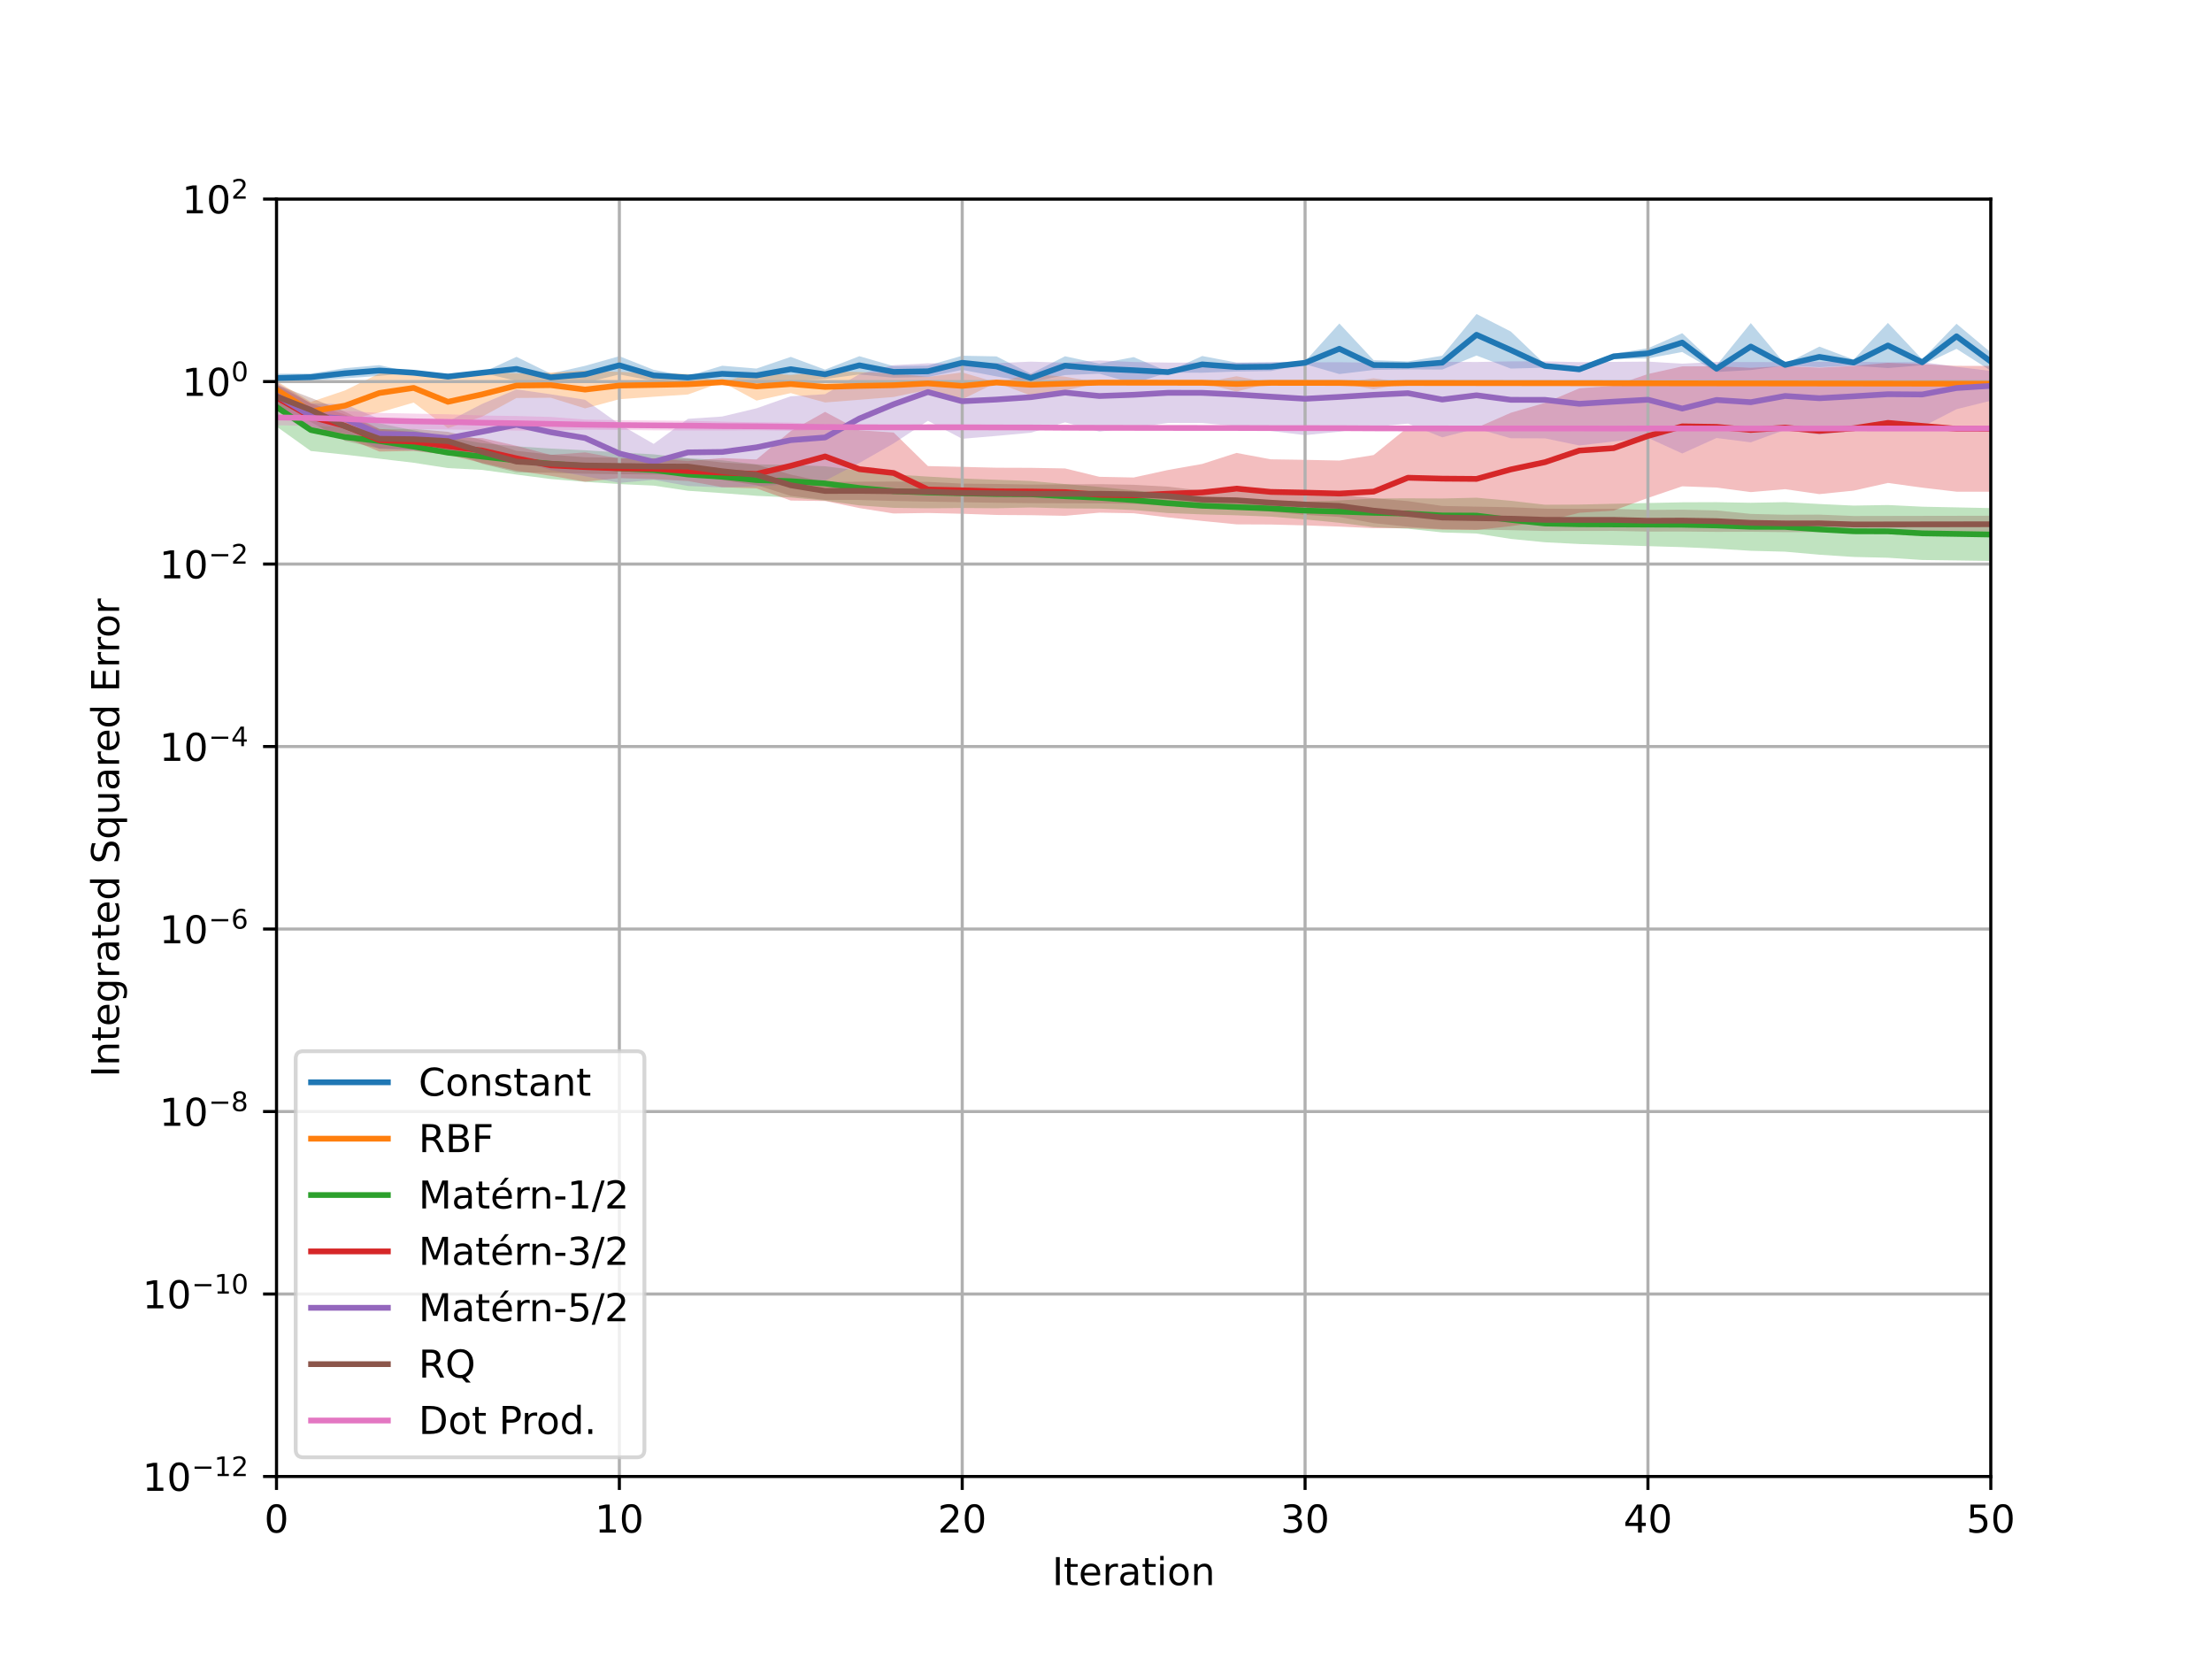 <?xml version="1.0" encoding="utf-8" standalone="no"?>
<!DOCTYPE svg PUBLIC "-//W3C//DTD SVG 1.1//EN"
  "http://www.w3.org/Graphics/SVG/1.1/DTD/svg11.dtd">
<!-- Created with matplotlib (https://matplotlib.org/) -->
<svg height="432pt" version="1.1" viewBox="0 0 576 432" width="576pt" xmlns="http://www.w3.org/2000/svg" xmlns:xlink="http://www.w3.org/1999/xlink">
 <defs>
  <style type="text/css">
*{stroke-linecap:butt;stroke-linejoin:round;}
  </style>
 </defs>
 <g id="figure_1">
  <g id="patch_1">
   <path d="M 0 432 
L 576 432 
L 576 0 
L 0 0 
z
" style="fill:#ffffff;"/>
  </g>
  <g id="axes_1">
   <g id="patch_2">
    <path d="M 72 384.48 
L 518.4 384.48 
L 518.4 51.84 
L 72 51.84 
z
" style="fill:#ffffff;"/>
   </g>
   <g id="PolyCollection_1">
    <path clip-path="url(#pdd6df689fc)" d="M 72 99.566 
L 72 97.318 
L 80.928 97.274 
L 89.856 95.873 
L 98.784 95.08 
L 107.712 97.059 
L 116.64 97.248 
L 125.568 97.048 
L 134.496 92.923 
L 143.424 97.288 
L 152.352 95.264 
L 161.28 92.751 
L 170.208 96.297 
L 179.136 97.942 
L 188.064 95.236 
L 196.992 95.974 
L 205.92 92.936 
L 214.848 96.243 
L 223.776 92.751 
L 232.704 95.33 
L 241.632 95.205 
L 250.56 92.631 
L 259.488 92.803 
L 268.416 97.312 
L 277.344 92.768 
L 286.272 94.701 
L 295.2 92.987 
L 304.128 96.761 
L 313.056 92.706 
L 321.984 94.403 
L 330.912 94.339 
L 339.84 94.109 
L 348.768 84.24 
L 357.696 93.789 
L 366.624 94.116 
L 375.552 92.624 
L 384.48 81.771 
L 393.408 86.32 
L 402.336 94.862 
L 411.264 95.441 
L 420.192 92.089 
L 429.12 90.689 
L 438.048 86.757 
L 446.976 95.138 
L 455.904 84.134 
L 464.832 94.809 
L 473.76 90.259 
L 482.688 93.63 
L 491.616 84.084 
L 500.544 93.576 
L 509.472 84.306 
L 518.4 91.783 
L 518.4 96.526 
L 518.4 96.526 
L 509.472 90.839 
L 500.544 95.094 
L 491.616 95.844 
L 482.688 95.205 
L 473.76 95.607 
L 464.832 95.211 
L 455.904 96.355 
L 446.976 96.865 
L 438.048 91.664 
L 429.12 93.324 
L 420.192 93.494 
L 411.264 96.902 
L 402.336 95.732 
L 393.408 95.98 
L 384.48 92.583 
L 375.552 96.237 
L 366.624 96.188 
L 357.696 96.328 
L 348.768 97.404 
L 339.84 94.831 
L 330.912 96.624 
L 321.984 96.747 
L 313.056 97.055 
L 304.128 97.029 
L 295.2 99.83 
L 286.272 97.305 
L 277.344 97.666 
L 268.416 99.56 
L 259.488 98.02 
L 250.56 96.305 
L 241.632 98.169 
L 232.704 98.363 
L 223.776 97.502 
L 214.848 98.702 
L 205.92 99.329 
L 196.992 99.529 
L 188.064 99.432 
L 179.136 98.655 
L 170.208 99.228 
L 161.28 97.499 
L 152.352 99.708 
L 143.424 99.257 
L 134.496 99.201 
L 125.568 97.064 
L 116.64 98.874 
L 107.712 97.062 
L 98.784 97.885 
L 89.856 98.522 
L 80.928 99.129 
L 72 99.566 
z
" style="fill:#1f77b4;fill-opacity:0.3;"/>
   </g>
   <g id="PolyCollection_2">
    <path clip-path="url(#pdd6df689fc)" d="M 72 103.694 
L 72 99.224 
L 80.928 104.674 
L 89.856 101.665 
L 98.784 97.252 
L 107.712 97.192 
L 116.64 97.755 
L 125.568 96.871 
L 134.496 97.171 
L 143.424 97.011 
L 152.352 96.53 
L 161.28 96.832 
L 170.208 97.157 
L 179.136 97.388 
L 188.064 99.526 
L 196.992 96.928 
L 205.92 97.638 
L 214.848 96.7 
L 223.776 96.862 
L 232.704 97.241 
L 241.632 98.143 
L 250.56 96.97 
L 259.488 99.61 
L 268.416 97.38 
L 277.344 98.083 
L 286.272 99.642 
L 295.2 99.653 
L 304.128 99.663 
L 313.056 99.674 
L 321.984 97.978 
L 330.912 99.695 
L 339.84 99.706 
L 348.768 99.717 
L 357.696 98.507 
L 366.624 99.738 
L 375.552 99.749 
L 384.48 99.759 
L 393.408 99.77 
L 402.336 99.781 
L 411.264 99.791 
L 420.192 99.802 
L 429.12 99.813 
L 438.048 99.824 
L 446.976 99.835 
L 455.904 99.845 
L 464.832 99.856 
L 473.76 99.867 
L 482.688 99.878 
L 491.616 99.889 
L 500.544 99.9 
L 509.472 99.91 
L 518.4 99.921 
L 518.4 99.921 
L 518.4 99.921 
L 509.472 99.911 
L 500.544 99.9 
L 491.616 99.889 
L 482.688 99.878 
L 473.76 99.867 
L 464.832 99.856 
L 455.904 99.846 
L 446.976 99.835 
L 438.048 99.824 
L 429.12 99.813 
L 420.192 99.802 
L 411.264 99.792 
L 402.336 99.781 
L 393.408 99.77 
L 384.48 99.759 
L 375.552 99.749 
L 366.624 99.738 
L 357.696 101.354 
L 348.768 99.717 
L 339.84 99.706 
L 330.912 99.695 
L 321.984 101.96 
L 313.056 99.674 
L 304.128 99.663 
L 295.2 99.653 
L 286.272 99.642 
L 277.344 101.697 
L 268.416 103.011 
L 259.488 99.611 
L 250.56 104.007 
L 241.632 101.518 
L 232.704 103.379 
L 223.776 104.104 
L 214.848 104.801 
L 205.92 102.363 
L 196.992 104.31 
L 188.064 99.526 
L 179.136 102.725 
L 170.208 103.311 
L 161.28 103.957 
L 152.352 106.348 
L 143.424 103.572 
L 134.496 103.633 
L 125.568 108.496 
L 116.64 111.5 
L 107.712 104.825 
L 98.784 107.42 
L 89.856 109.593 
L 80.928 109.606 
L 72 103.694 
z
" style="fill:#ff7f0e;fill-opacity:0.3;"/>
   </g>
   <g id="PolyCollection_3">
    <path clip-path="url(#pdd6df689fc)" d="M 72 111.062 
L 72 100.878 
L 80.928 106.501 
L 89.856 109.245 
L 98.784 110.236 
L 107.712 112.067 
L 116.64 113.856 
L 125.568 115.412 
L 134.496 116.221 
L 143.424 116.802 
L 152.352 117.244 
L 161.28 117.831 
L 170.208 118.305 
L 179.136 119.313 
L 188.064 119.857 
L 196.992 120.914 
L 205.92 121.066 
L 214.848 121.412 
L 223.776 122.537 
L 232.704 123.553 
L 241.632 124.101 
L 250.56 124.602 
L 259.488 124.933 
L 268.416 125.25 
L 277.344 126.051 
L 286.272 126.795 
L 295.2 127.693 
L 304.128 128.484 
L 313.056 129.431 
L 321.984 129.916 
L 330.912 130.305 
L 339.84 130.655 
L 348.768 130.301 
L 357.696 129.797 
L 366.624 129.758 
L 375.552 129.807 
L 384.48 129.604 
L 393.408 130.404 
L 402.336 131.435 
L 411.264 131.385 
L 420.192 131.186 
L 429.12 130.988 
L 438.048 130.798 
L 446.976 130.765 
L 455.904 130.924 
L 464.832 130.754 
L 473.76 131.243 
L 482.688 131.655 
L 491.616 131.505 
L 500.544 131.941 
L 509.472 132.121 
L 518.4 132.305 
L 518.4 146.071 
L 518.4 146.071 
L 509.472 145.941 
L 500.544 145.822 
L 491.616 145.235 
L 482.688 145.028 
L 473.76 144.445 
L 464.832 143.656 
L 455.904 143.423 
L 446.976 142.872 
L 438.048 142.475 
L 429.12 142.213 
L 420.192 141.937 
L 411.264 141.66 
L 402.336 141.209 
L 393.408 140.331 
L 384.48 138.934 
L 375.552 138.645 
L 366.624 137.691 
L 357.696 137.272 
L 348.768 136.133 
L 339.84 135.259 
L 330.912 134.53 
L 321.984 134.185 
L 313.056 133.95 
L 304.128 133.599 
L 295.2 132.809 
L 286.272 132.441 
L 277.344 132.377 
L 268.416 132.143 
L 259.488 132.347 
L 250.56 132.28 
L 241.632 132.365 
L 232.704 132.24 
L 223.776 131.606 
L 214.848 130.372 
L 205.92 129.54 
L 196.992 129.109 
L 188.064 128.413 
L 179.136 127.794 
L 170.208 126.452 
L 161.28 126.052 
L 152.352 125.468 
L 143.424 124.739 
L 134.496 123.58 
L 125.568 122.366 
L 116.64 121.889 
L 107.712 120.5 
L 98.784 119.444 
L 89.856 118.395 
L 80.928 117.435 
L 72 111.062 
z
" style="fill:#2ca02c;fill-opacity:0.3;"/>
   </g>
   <g id="PolyCollection_4">
    <path clip-path="url(#pdd6df689fc)" d="M 72 106.773 
L 72 100.262 
L 80.928 105.031 
L 89.856 107.961 
L 98.784 111.663 
L 107.712 112.517 
L 116.64 113.972 
L 125.568 114.057 
L 134.496 116.095 
L 143.424 118.457 
L 152.352 117.802 
L 161.28 119.391 
L 170.208 119.343 
L 179.136 120.071 
L 188.064 119.277 
L 196.992 119.641 
L 205.92 112.247 
L 214.848 107.245 
L 223.776 112.036 
L 232.704 112.621 
L 241.632 121.364 
L 250.56 121.574 
L 259.488 121.791 
L 268.416 121.82 
L 277.344 121.98 
L 286.272 124.158 
L 295.2 124.339 
L 304.128 122.389 
L 313.056 120.81 
L 321.984 117.94 
L 330.912 119.606 
L 339.84 119.739 
L 348.768 119.929 
L 357.696 118.492 
L 366.624 111.246 
L 375.552 111.356 
L 384.48 111.397 
L 393.408 107.483 
L 402.336 104.888 
L 411.264 101.117 
L 420.192 100.443 
L 429.12 97.392 
L 438.048 95.406 
L 446.976 95.364 
L 455.904 95.784 
L 464.832 95.319 
L 473.76 95.738 
L 482.688 95.282 
L 491.616 94.477 
L 500.544 94.838 
L 509.472 95.269 
L 518.4 95.28 
L 518.4 128.041 
L 518.4 128.041 
L 509.472 128.034 
L 500.544 126.984 
L 491.616 125.757 
L 482.688 127.757 
L 473.76 128.669 
L 464.832 127.378 
L 455.904 128.143 
L 446.976 126.953 
L 438.048 126.636 
L 429.12 129.657 
L 420.192 132.948 
L 411.264 133.532 
L 402.336 135.8 
L 393.408 137.005 
L 384.48 138.014 
L 375.552 137.919 
L 366.624 137.554 
L 357.696 137.54 
L 348.768 137.121 
L 339.84 136.812 
L 330.912 136.58 
L 321.984 136.542 
L 313.056 135.655 
L 304.128 134.733 
L 295.2 133.65 
L 286.272 133.494 
L 277.344 134.315 
L 268.416 134.155 
L 259.488 134.097 
L 250.56 133.784 
L 241.632 133.579 
L 232.704 133.716 
L 223.776 132.3 
L 214.848 130.467 
L 205.92 130.341 
L 196.992 127.181 
L 188.064 126.863 
L 179.136 125.26 
L 170.208 124.77 
L 161.28 124.499 
L 152.352 125.443 
L 143.424 123.9 
L 134.496 122.608 
L 125.568 120.583 
L 116.64 118.416 
L 107.712 117.421 
L 98.784 117.584 
L 89.856 113.866 
L 80.928 112.014 
L 72 106.773 
z
" style="fill:#d62728;fill-opacity:0.3;"/>
   </g>
   <g id="PolyCollection_5">
    <path clip-path="url(#pdd6df689fc)" d="M 72 106.369 
L 72 99.571 
L 80.928 105.035 
L 89.856 105.262 
L 98.784 109.089 
L 107.712 109.061 
L 116.64 109.772 
L 125.568 105.161 
L 134.496 101.393 
L 143.424 102.671 
L 152.352 104.106 
L 161.28 110.441 
L 170.208 115.586 
L 179.136 109.061 
L 188.064 108.455 
L 196.992 106.324 
L 205.92 103.186 
L 214.848 102.648 
L 223.776 97.431 
L 232.704 95.083 
L 241.632 94.592 
L 250.56 94.702 
L 259.488 94.571 
L 268.416 94.165 
L 277.344 94.453 
L 286.272 93.853 
L 295.2 94.268 
L 304.128 94.414 
L 313.056 94.427 
L 321.984 94.487 
L 330.912 94.362 
L 339.84 94.359 
L 348.768 94.319 
L 357.696 94.45 
L 366.624 94.45 
L 375.552 94.203 
L 384.48 94.265 
L 393.408 94.099 
L 402.336 94.1 
L 411.264 94.299 
L 420.192 94.235 
L 429.12 94.159 
L 438.048 94.693 
L 446.976 94.247 
L 455.904 94.286 
L 464.832 94.289 
L 473.76 94.197 
L 482.688 94.197 
L 491.616 94.358 
L 500.544 94.27 
L 509.472 95.517 
L 518.4 96.605 
L 518.4 104.343 
L 518.4 104.343 
L 509.472 106.556 
L 500.544 111.156 
L 491.616 110.933 
L 482.688 112.192 
L 473.76 113.19 
L 464.832 111.93 
L 455.904 115.182 
L 446.976 114.057 
L 438.048 118.085 
L 429.12 114.004 
L 420.192 114.953 
L 411.264 116.007 
L 402.336 114.153 
L 393.408 114.124 
L 384.48 111.591 
L 375.552 113.876 
L 366.624 110.309 
L 357.696 111.172 
L 348.768 112.403 
L 339.84 113.316 
L 330.912 112.227 
L 321.984 110.96 
L 313.056 110.159 
L 304.128 110.152 
L 295.2 111.331 
L 286.272 112.388 
L 277.344 109.983 
L 268.416 112.683 
L 259.488 113.505 
L 250.56 114.263 
L 241.632 109.581 
L 232.704 115.457 
L 223.776 120.555 
L 214.848 125.178 
L 205.92 126.028 
L 196.992 126.65 
L 188.064 126.922 
L 179.136 126.551 
L 170.208 124.941 
L 161.28 125.741 
L 152.352 124.017 
L 143.424 122.428 
L 134.496 119.808 
L 125.568 119.669 
L 116.64 118.422 
L 107.712 117.264 
L 98.784 116.893 
L 89.856 112.846 
L 80.928 111.519 
L 72 106.369 
z
" style="fill:#9467bd;fill-opacity:0.3;"/>
   </g>
   <g id="PolyCollection_6">
    <path clip-path="url(#pdd6df689fc)" d="M 72 106.315 
L 72 100.16 
L 80.928 103.587 
L 89.856 107.214 
L 98.784 111.708 
L 107.712 111.681 
L 116.64 112.455 
L 125.568 114.569 
L 134.496 117.404 
L 143.424 118.389 
L 152.352 119.065 
L 161.28 119.184 
L 170.208 119.384 
L 179.136 119.451 
L 188.064 120.418 
L 196.992 120.969 
L 205.92 123.579 
L 214.848 125.503 
L 223.776 125.443 
L 232.704 125.396 
L 241.632 125.486 
L 250.56 125.933 
L 259.488 126.016 
L 268.416 126.181 
L 277.344 126.128 
L 286.272 126.075 
L 295.2 126.234 
L 304.128 126.724 
L 313.056 127.79 
L 321.984 128.029 
L 330.912 128.555 
L 339.84 128.7 
L 348.768 128.87 
L 357.696 129.729 
L 366.624 130.486 
L 375.552 131.742 
L 384.48 131.924 
L 393.408 132.083 
L 402.336 132.455 
L 411.264 132.516 
L 420.192 132.506 
L 429.12 132.781 
L 438.048 132.72 
L 446.976 132.916 
L 455.904 133.817 
L 464.832 134.031 
L 473.76 134.004 
L 482.688 134.365 
L 491.616 134.348 
L 500.544 134.331 
L 509.472 134.316 
L 518.4 134.297 
L 518.4 138.721 
L 518.4 138.721 
L 509.472 138.739 
L 500.544 138.746 
L 491.616 138.758 
L 482.688 138.769 
L 473.76 138.547 
L 464.832 138.562 
L 455.904 138.471 
L 446.976 138.498 
L 438.048 138.408 
L 429.12 138.423 
L 420.192 138.246 
L 411.264 138.254 
L 402.336 138.271 
L 393.408 138.056 
L 384.48 137.903 
L 375.552 137.788 
L 366.624 137.164 
L 357.696 136.228 
L 348.768 134.616 
L 339.84 134.069 
L 330.912 133.245 
L 321.984 132.524 
L 313.056 132.374 
L 304.128 131.66 
L 295.2 131.194 
L 286.272 131.072 
L 277.344 131.052 
L 268.416 131.025 
L 259.488 130.922 
L 250.56 130.775 
L 241.632 130.622 
L 232.704 130.443 
L 223.776 130.198 
L 214.848 130.188 
L 205.92 129.139 
L 196.992 126.326 
L 188.064 125.005 
L 179.136 123.547 
L 170.208 123.544 
L 161.28 123.481 
L 152.352 123.36 
L 143.424 123.114 
L 134.496 122.986 
L 125.568 120.768 
L 116.64 117.282 
L 107.712 117.06 
L 98.784 116.809 
L 89.856 114.809 
L 80.928 109.895 
L 72 106.315 
z
" style="fill:#8c564b;fill-opacity:0.3;"/>
   </g>
   <g id="PolyCollection_7">
    <path clip-path="url(#pdd6df689fc)" d="M 72 110.728 
L 72 106.67 
L 80.928 106.796 
L 89.856 107.004 
L 98.784 107.521 
L 107.712 107.703 
L 116.64 107.881 
L 125.568 108.194 
L 134.496 108.325 
L 143.424 108.571 
L 152.352 109.249 
L 161.28 109.421 
L 170.208 109.492 
L 179.136 109.576 
L 188.064 109.793 
L 196.992 109.964 
L 205.92 110.044 
L 214.848 110.48 
L 223.776 110.536 
L 232.704 110.598 
L 241.632 110.519 
L 250.56 110.549 
L 259.488 110.602 
L 268.416 110.602 
L 277.344 110.764 
L 286.272 110.794 
L 295.2 110.812 
L 304.128 110.823 
L 313.056 110.885 
L 321.984 110.9 
L 330.912 110.99 
L 339.84 111.012 
L 348.768 111.062 
L 357.696 111.151 
L 366.624 111.166 
L 375.552 111.193 
L 384.48 111.231 
L 393.408 111.231 
L 402.336 111.243 
L 411.264 111.242 
L 420.192 111.26 
L 429.12 111.218 
L 438.048 111.249 
L 446.976 111.246 
L 455.904 111.246 
L 464.832 111.25 
L 473.76 111.248 
L 482.688 111.262 
L 491.616 111.271 
L 500.544 111.269 
L 509.472 111.272 
L 518.4 111.257 
L 518.4 111.901 
L 518.4 111.901 
L 509.472 111.922 
L 500.544 111.916 
L 491.616 111.909 
L 482.688 111.904 
L 473.76 111.914 
L 464.832 111.912 
L 455.904 111.915 
L 446.976 111.921 
L 438.048 111.907 
L 429.12 111.913 
L 420.192 111.916 
L 411.264 111.895 
L 402.336 111.913 
L 393.408 111.915 
L 384.48 111.925 
L 375.552 111.93 
L 366.624 111.956 
L 357.696 111.926 
L 348.768 111.925 
L 339.84 111.955 
L 330.912 111.958 
L 321.984 111.992 
L 313.056 112.001 
L 304.128 112.036 
L 295.2 112.021 
L 286.272 112.002 
L 277.344 111.992 
L 268.416 112.029 
L 259.488 111.997 
L 250.56 111.995 
L 241.632 112.024 
L 232.704 111.977 
L 223.776 111.974 
L 214.848 111.946 
L 205.92 112.18 
L 196.992 112.051 
L 188.064 112.12 
L 179.136 112.102 
L 170.208 112.06 
L 161.28 111.962 
L 152.352 111.898 
L 143.424 112.187 
L 134.496 112.113 
L 125.568 111.967 
L 116.64 111.842 
L 107.712 111.721 
L 98.784 111.425 
L 89.856 111.18 
L 80.928 110.9 
L 72 110.728 
z
" style="fill:#e377c2;fill-opacity:0.3;"/>
   </g>
   <g id="matplotlib.axis_1">
    <g id="xtick_1">
     <g id="line2d_1">
      <path clip-path="url(#pdd6df689fc)" d="M 72 384.48 
L 72 51.84 
" style="fill:none;stroke:#b0b0b0;stroke-linecap:square;stroke-width:0.8;"/>
     </g>
     <g id="line2d_2">
      <defs>
       <path d="M 0 0 
L 0 3.5 
" id="m1d3a104a9f" style="stroke:#000000;stroke-width:0.8;"/>
      </defs>
      <g>
       <use style="stroke:#000000;stroke-width:0.8;" x="72" xlink:href="#m1d3a104a9f" y="384.48"/>
      </g>
     </g>
     <g id="text_1">
      <!-- 0 -->
      <defs>
       <path d="M 31.781 66.406 
Q 24.172 66.406 20.328 58.906 
Q 16.5 51.422 16.5 36.375 
Q 16.5 21.391 20.328 13.891 
Q 24.172 6.391 31.781 6.391 
Q 39.453 6.391 43.281 13.891 
Q 47.125 21.391 47.125 36.375 
Q 47.125 51.422 43.281 58.906 
Q 39.453 66.406 31.781 66.406 
z
M 31.781 74.219 
Q 44.047 74.219 50.516 64.516 
Q 56.984 54.828 56.984 36.375 
Q 56.984 17.969 50.516 8.266 
Q 44.047 -1.422 31.781 -1.422 
Q 19.531 -1.422 13.062 8.266 
Q 6.594 17.969 6.594 36.375 
Q 6.594 54.828 13.062 64.516 
Q 19.531 74.219 31.781 74.219 
z
" id="DejaVuSans-48"/>
      </defs>
      <g transform="translate(68.819 399.078)scale(0.1 -0.1)">
       <use xlink:href="#DejaVuSans-48"/>
      </g>
     </g>
    </g>
    <g id="xtick_2">
     <g id="line2d_3">
      <path clip-path="url(#pdd6df689fc)" d="M 161.28 384.48 
L 161.28 51.84 
" style="fill:none;stroke:#b0b0b0;stroke-linecap:square;stroke-width:0.8;"/>
     </g>
     <g id="line2d_4">
      <g>
       <use style="stroke:#000000;stroke-width:0.8;" x="161.28" xlink:href="#m1d3a104a9f" y="384.48"/>
      </g>
     </g>
     <g id="text_2">
      <!-- 10 -->
      <defs>
       <path d="M 12.406 8.297 
L 28.516 8.297 
L 28.516 63.922 
L 10.984 60.406 
L 10.984 69.391 
L 28.422 72.906 
L 38.281 72.906 
L 38.281 8.297 
L 54.391 8.297 
L 54.391 0 
L 12.406 0 
z
" id="DejaVuSans-49"/>
      </defs>
      <g transform="translate(154.917 399.078)scale(0.1 -0.1)">
       <use xlink:href="#DejaVuSans-49"/>
       <use x="63.623" xlink:href="#DejaVuSans-48"/>
      </g>
     </g>
    </g>
    <g id="xtick_3">
     <g id="line2d_5">
      <path clip-path="url(#pdd6df689fc)" d="M 250.56 384.48 
L 250.56 51.84 
" style="fill:none;stroke:#b0b0b0;stroke-linecap:square;stroke-width:0.8;"/>
     </g>
     <g id="line2d_6">
      <g>
       <use style="stroke:#000000;stroke-width:0.8;" x="250.56" xlink:href="#m1d3a104a9f" y="384.48"/>
      </g>
     </g>
     <g id="text_3">
      <!-- 20 -->
      <defs>
       <path d="M 19.188 8.297 
L 53.609 8.297 
L 53.609 0 
L 7.328 0 
L 7.328 8.297 
Q 12.938 14.109 22.625 23.891 
Q 32.328 33.688 34.812 36.531 
Q 39.547 41.844 41.422 45.531 
Q 43.312 49.219 43.312 52.781 
Q 43.312 58.594 39.234 62.25 
Q 35.156 65.922 28.609 65.922 
Q 23.969 65.922 18.812 64.312 
Q 13.672 62.703 7.812 59.422 
L 7.812 69.391 
Q 13.766 71.781 18.938 73 
Q 24.125 74.219 28.422 74.219 
Q 39.75 74.219 46.484 68.547 
Q 53.219 62.891 53.219 53.422 
Q 53.219 48.922 51.531 44.891 
Q 49.859 40.875 45.406 35.406 
Q 44.188 33.984 37.641 27.219 
Q 31.109 20.453 19.188 8.297 
z
" id="DejaVuSans-50"/>
      </defs>
      <g transform="translate(244.197 399.078)scale(0.1 -0.1)">
       <use xlink:href="#DejaVuSans-50"/>
       <use x="63.623" xlink:href="#DejaVuSans-48"/>
      </g>
     </g>
    </g>
    <g id="xtick_4">
     <g id="line2d_7">
      <path clip-path="url(#pdd6df689fc)" d="M 339.84 384.48 
L 339.84 51.84 
" style="fill:none;stroke:#b0b0b0;stroke-linecap:square;stroke-width:0.8;"/>
     </g>
     <g id="line2d_8">
      <g>
       <use style="stroke:#000000;stroke-width:0.8;" x="339.84" xlink:href="#m1d3a104a9f" y="384.48"/>
      </g>
     </g>
     <g id="text_4">
      <!-- 30 -->
      <defs>
       <path d="M 40.578 39.312 
Q 47.656 37.797 51.625 33 
Q 55.609 28.219 55.609 21.188 
Q 55.609 10.406 48.188 4.484 
Q 40.766 -1.422 27.094 -1.422 
Q 22.516 -1.422 17.656 -0.516 
Q 12.797 0.391 7.625 2.203 
L 7.625 11.719 
Q 11.719 9.328 16.594 8.109 
Q 21.484 6.891 26.812 6.891 
Q 36.078 6.891 40.938 10.547 
Q 45.797 14.203 45.797 21.188 
Q 45.797 27.641 41.281 31.266 
Q 36.766 34.906 28.719 34.906 
L 20.219 34.906 
L 20.219 43.016 
L 29.109 43.016 
Q 36.375 43.016 40.234 45.922 
Q 44.094 48.828 44.094 54.297 
Q 44.094 59.906 40.109 62.906 
Q 36.141 65.922 28.719 65.922 
Q 24.656 65.922 20.016 65.031 
Q 15.375 64.156 9.812 62.312 
L 9.812 71.094 
Q 15.438 72.656 20.344 73.438 
Q 25.25 74.219 29.594 74.219 
Q 40.828 74.219 47.359 69.109 
Q 53.906 64.016 53.906 55.328 
Q 53.906 49.266 50.438 45.094 
Q 46.969 40.922 40.578 39.312 
z
" id="DejaVuSans-51"/>
      </defs>
      <g transform="translate(333.478 399.078)scale(0.1 -0.1)">
       <use xlink:href="#DejaVuSans-51"/>
       <use x="63.623" xlink:href="#DejaVuSans-48"/>
      </g>
     </g>
    </g>
    <g id="xtick_5">
     <g id="line2d_9">
      <path clip-path="url(#pdd6df689fc)" d="M 429.12 384.48 
L 429.12 51.84 
" style="fill:none;stroke:#b0b0b0;stroke-linecap:square;stroke-width:0.8;"/>
     </g>
     <g id="line2d_10">
      <g>
       <use style="stroke:#000000;stroke-width:0.8;" x="429.12" xlink:href="#m1d3a104a9f" y="384.48"/>
      </g>
     </g>
     <g id="text_5">
      <!-- 40 -->
      <defs>
       <path d="M 37.797 64.312 
L 12.891 25.391 
L 37.797 25.391 
z
M 35.203 72.906 
L 47.609 72.906 
L 47.609 25.391 
L 58.016 25.391 
L 58.016 17.188 
L 47.609 17.188 
L 47.609 0 
L 37.797 0 
L 37.797 17.188 
L 4.891 17.188 
L 4.891 26.703 
z
" id="DejaVuSans-52"/>
      </defs>
      <g transform="translate(422.757 399.078)scale(0.1 -0.1)">
       <use xlink:href="#DejaVuSans-52"/>
       <use x="63.623" xlink:href="#DejaVuSans-48"/>
      </g>
     </g>
    </g>
    <g id="xtick_6">
     <g id="line2d_11">
      <path clip-path="url(#pdd6df689fc)" d="M 518.4 384.48 
L 518.4 51.84 
" style="fill:none;stroke:#b0b0b0;stroke-linecap:square;stroke-width:0.8;"/>
     </g>
     <g id="line2d_12">
      <g>
       <use style="stroke:#000000;stroke-width:0.8;" x="518.4" xlink:href="#m1d3a104a9f" y="384.48"/>
      </g>
     </g>
     <g id="text_6">
      <!-- 50 -->
      <defs>
       <path d="M 10.797 72.906 
L 49.516 72.906 
L 49.516 64.594 
L 19.828 64.594 
L 19.828 46.734 
Q 21.969 47.469 24.109 47.828 
Q 26.266 48.188 28.422 48.188 
Q 40.625 48.188 47.75 41.5 
Q 54.891 34.812 54.891 23.391 
Q 54.891 11.625 47.562 5.094 
Q 40.234 -1.422 26.906 -1.422 
Q 22.312 -1.422 17.547 -0.641 
Q 12.797 0.141 7.719 1.703 
L 7.719 11.625 
Q 12.109 9.234 16.797 8.062 
Q 21.484 6.891 26.703 6.891 
Q 35.156 6.891 40.078 11.328 
Q 45.016 15.766 45.016 23.391 
Q 45.016 31 40.078 35.438 
Q 35.156 39.891 26.703 39.891 
Q 22.75 39.891 18.812 39.016 
Q 14.891 38.141 10.797 36.281 
z
" id="DejaVuSans-53"/>
      </defs>
      <g transform="translate(512.038 399.078)scale(0.1 -0.1)">
       <use xlink:href="#DejaVuSans-53"/>
       <use x="63.623" xlink:href="#DejaVuSans-48"/>
      </g>
     </g>
    </g>
    <g id="text_7">
     <!-- Iteration -->
     <defs>
      <path d="M 9.812 72.906 
L 19.672 72.906 
L 19.672 0 
L 9.812 0 
z
" id="DejaVuSans-73"/>
      <path d="M 18.312 70.219 
L 18.312 54.688 
L 36.812 54.688 
L 36.812 47.703 
L 18.312 47.703 
L 18.312 18.016 
Q 18.312 11.328 20.141 9.422 
Q 21.969 7.516 27.594 7.516 
L 36.812 7.516 
L 36.812 0 
L 27.594 0 
Q 17.188 0 13.234 3.875 
Q 9.281 7.766 9.281 18.016 
L 9.281 47.703 
L 2.688 47.703 
L 2.688 54.688 
L 9.281 54.688 
L 9.281 70.219 
z
" id="DejaVuSans-116"/>
      <path d="M 56.203 29.594 
L 56.203 25.203 
L 14.891 25.203 
Q 15.484 15.922 20.484 11.062 
Q 25.484 6.203 34.422 6.203 
Q 39.594 6.203 44.453 7.469 
Q 49.312 8.734 54.109 11.281 
L 54.109 2.781 
Q 49.266 0.734 44.188 -0.344 
Q 39.109 -1.422 33.891 -1.422 
Q 20.797 -1.422 13.156 6.188 
Q 5.516 13.812 5.516 26.812 
Q 5.516 40.234 12.766 48.109 
Q 20.016 56 32.328 56 
Q 43.359 56 49.781 48.891 
Q 56.203 41.797 56.203 29.594 
z
M 47.219 32.234 
Q 47.125 39.594 43.094 43.984 
Q 39.062 48.391 32.422 48.391 
Q 24.906 48.391 20.391 44.141 
Q 15.875 39.891 15.188 32.172 
z
" id="DejaVuSans-101"/>
      <path d="M 41.109 46.297 
Q 39.594 47.172 37.812 47.578 
Q 36.031 48 33.891 48 
Q 26.266 48 22.188 43.047 
Q 18.109 38.094 18.109 28.812 
L 18.109 0 
L 9.078 0 
L 9.078 54.688 
L 18.109 54.688 
L 18.109 46.188 
Q 20.953 51.172 25.484 53.578 
Q 30.031 56 36.531 56 
Q 37.453 56 38.578 55.875 
Q 39.703 55.766 41.062 55.516 
z
" id="DejaVuSans-114"/>
      <path d="M 34.281 27.484 
Q 23.391 27.484 19.188 25 
Q 14.984 22.516 14.984 16.5 
Q 14.984 11.719 18.141 8.906 
Q 21.297 6.109 26.703 6.109 
Q 34.188 6.109 38.703 11.406 
Q 43.219 16.703 43.219 25.484 
L 43.219 27.484 
z
M 52.203 31.203 
L 52.203 0 
L 43.219 0 
L 43.219 8.297 
Q 40.141 3.328 35.547 0.953 
Q 30.953 -1.422 24.312 -1.422 
Q 15.922 -1.422 10.953 3.297 
Q 6 8.016 6 15.922 
Q 6 25.141 12.172 29.828 
Q 18.359 34.516 30.609 34.516 
L 43.219 34.516 
L 43.219 35.406 
Q 43.219 41.609 39.141 45 
Q 35.062 48.391 27.688 48.391 
Q 23 48.391 18.547 47.266 
Q 14.109 46.141 10.016 43.891 
L 10.016 52.203 
Q 14.938 54.109 19.578 55.047 
Q 24.219 56 28.609 56 
Q 40.484 56 46.344 49.844 
Q 52.203 43.703 52.203 31.203 
z
" id="DejaVuSans-97"/>
      <path d="M 9.422 54.688 
L 18.406 54.688 
L 18.406 0 
L 9.422 0 
z
M 9.422 75.984 
L 18.406 75.984 
L 18.406 64.594 
L 9.422 64.594 
z
" id="DejaVuSans-105"/>
      <path d="M 30.609 48.391 
Q 23.391 48.391 19.188 42.75 
Q 14.984 37.109 14.984 27.297 
Q 14.984 17.484 19.156 11.844 
Q 23.344 6.203 30.609 6.203 
Q 37.797 6.203 41.984 11.859 
Q 46.188 17.531 46.188 27.297 
Q 46.188 37.016 41.984 42.703 
Q 37.797 48.391 30.609 48.391 
z
M 30.609 56 
Q 42.328 56 49.016 48.375 
Q 55.719 40.766 55.719 27.297 
Q 55.719 13.875 49.016 6.219 
Q 42.328 -1.422 30.609 -1.422 
Q 18.844 -1.422 12.172 6.219 
Q 5.516 13.875 5.516 27.297 
Q 5.516 40.766 12.172 48.375 
Q 18.844 56 30.609 56 
z
" id="DejaVuSans-111"/>
      <path d="M 54.891 33.016 
L 54.891 0 
L 45.906 0 
L 45.906 32.719 
Q 45.906 40.484 42.875 44.328 
Q 39.844 48.188 33.797 48.188 
Q 26.516 48.188 22.312 43.547 
Q 18.109 38.922 18.109 30.906 
L 18.109 0 
L 9.078 0 
L 9.078 54.688 
L 18.109 54.688 
L 18.109 46.188 
Q 21.344 51.125 25.703 53.562 
Q 30.078 56 35.797 56 
Q 45.219 56 50.047 50.172 
Q 54.891 44.344 54.891 33.016 
z
" id="DejaVuSans-110"/>
     </defs>
     <g transform="translate(273.991 412.757)scale(0.1 -0.1)">
      <use xlink:href="#DejaVuSans-73"/>
      <use x="29.492" xlink:href="#DejaVuSans-116"/>
      <use x="68.701" xlink:href="#DejaVuSans-101"/>
      <use x="130.225" xlink:href="#DejaVuSans-114"/>
      <use x="171.338" xlink:href="#DejaVuSans-97"/>
      <use x="232.617" xlink:href="#DejaVuSans-116"/>
      <use x="271.826" xlink:href="#DejaVuSans-105"/>
      <use x="299.609" xlink:href="#DejaVuSans-111"/>
      <use x="360.791" xlink:href="#DejaVuSans-110"/>
     </g>
    </g>
   </g>
   <g id="matplotlib.axis_2">
    <g id="ytick_1">
     <g id="line2d_13">
      <path clip-path="url(#pdd6df689fc)" d="M 72 384.48 
L 518.4 384.48 
" style="fill:none;stroke:#b0b0b0;stroke-linecap:square;stroke-width:0.8;"/>
     </g>
     <g id="line2d_14">
      <defs>
       <path d="M 0 0 
L -3.5 0 
" id="mef9b04198b" style="stroke:#000000;stroke-width:0.8;"/>
      </defs>
      <g>
       <use style="stroke:#000000;stroke-width:0.8;" x="72" xlink:href="#mef9b04198b" y="384.48"/>
      </g>
     </g>
     <g id="text_8">
      <!-- $\mathdefault{10^{-12}}$ -->
      <defs>
       <path d="M 10.594 35.5 
L 73.188 35.5 
L 73.188 27.203 
L 10.594 27.203 
z
" id="DejaVuSans-8722"/>
      </defs>
      <g transform="translate(37.1 388.279)scale(0.1 -0.1)">
       <use transform="translate(0 0.766)" xlink:href="#DejaVuSans-49"/>
       <use transform="translate(63.623 0.766)" xlink:href="#DejaVuSans-48"/>
       <use transform="translate(128.203 39.047)scale(0.7)" xlink:href="#DejaVuSans-8722"/>
       <use transform="translate(186.855 39.047)scale(0.7)" xlink:href="#DejaVuSans-49"/>
       <use transform="translate(231.392 39.047)scale(0.7)" xlink:href="#DejaVuSans-50"/>
      </g>
     </g>
    </g>
    <g id="ytick_2">
     <g id="line2d_15">
      <path clip-path="url(#pdd6df689fc)" d="M 72 336.96 
L 518.4 336.96 
" style="fill:none;stroke:#b0b0b0;stroke-linecap:square;stroke-width:0.8;"/>
     </g>
     <g id="line2d_16">
      <g>
       <use style="stroke:#000000;stroke-width:0.8;" x="72" xlink:href="#mef9b04198b" y="336.96"/>
      </g>
     </g>
     <g id="text_9">
      <!-- $\mathdefault{10^{-10}}$ -->
      <g transform="translate(37.1 340.759)scale(0.1 -0.1)">
       <use transform="translate(0 0.766)" xlink:href="#DejaVuSans-49"/>
       <use transform="translate(63.623 0.766)" xlink:href="#DejaVuSans-48"/>
       <use transform="translate(128.203 39.047)scale(0.7)" xlink:href="#DejaVuSans-8722"/>
       <use transform="translate(186.855 39.047)scale(0.7)" xlink:href="#DejaVuSans-49"/>
       <use transform="translate(231.392 39.047)scale(0.7)" xlink:href="#DejaVuSans-48"/>
      </g>
     </g>
    </g>
    <g id="ytick_3">
     <g id="line2d_17">
      <path clip-path="url(#pdd6df689fc)" d="M 72 289.44 
L 518.4 289.44 
" style="fill:none;stroke:#b0b0b0;stroke-linecap:square;stroke-width:0.8;"/>
     </g>
     <g id="line2d_18">
      <g>
       <use style="stroke:#000000;stroke-width:0.8;" x="72" xlink:href="#mef9b04198b" y="289.44"/>
      </g>
     </g>
     <g id="text_10">
      <!-- $\mathdefault{10^{-8}}$ -->
      <defs>
       <path d="M 31.781 34.625 
Q 24.75 34.625 20.719 30.859 
Q 16.703 27.094 16.703 20.516 
Q 16.703 13.922 20.719 10.156 
Q 24.75 6.391 31.781 6.391 
Q 38.812 6.391 42.859 10.172 
Q 46.922 13.969 46.922 20.516 
Q 46.922 27.094 42.891 30.859 
Q 38.875 34.625 31.781 34.625 
z
M 21.922 38.812 
Q 15.578 40.375 12.031 44.719 
Q 8.5 49.078 8.5 55.328 
Q 8.5 64.062 14.719 69.141 
Q 20.953 74.219 31.781 74.219 
Q 42.672 74.219 48.875 69.141 
Q 55.078 64.062 55.078 55.328 
Q 55.078 49.078 51.531 44.719 
Q 48 40.375 41.703 38.812 
Q 48.828 37.156 52.797 32.312 
Q 56.781 27.484 56.781 20.516 
Q 56.781 9.906 50.312 4.234 
Q 43.844 -1.422 31.781 -1.422 
Q 19.734 -1.422 13.25 4.234 
Q 6.781 9.906 6.781 20.516 
Q 6.781 27.484 10.781 32.312 
Q 14.797 37.156 21.922 38.812 
z
M 18.312 54.391 
Q 18.312 48.734 21.844 45.562 
Q 25.391 42.391 31.781 42.391 
Q 38.141 42.391 41.719 45.562 
Q 45.312 48.734 45.312 54.391 
Q 45.312 60.062 41.719 63.234 
Q 38.141 66.406 31.781 66.406 
Q 25.391 66.406 21.844 63.234 
Q 18.312 60.062 18.312 54.391 
z
" id="DejaVuSans-56"/>
      </defs>
      <g transform="translate(41.5 293.239)scale(0.1 -0.1)">
       <use transform="translate(0 0.766)" xlink:href="#DejaVuSans-49"/>
       <use transform="translate(63.623 0.766)" xlink:href="#DejaVuSans-48"/>
       <use transform="translate(128.203 39.047)scale(0.7)" xlink:href="#DejaVuSans-8722"/>
       <use transform="translate(186.855 39.047)scale(0.7)" xlink:href="#DejaVuSans-56"/>
      </g>
     </g>
    </g>
    <g id="ytick_4">
     <g id="line2d_19">
      <path clip-path="url(#pdd6df689fc)" d="M 72 241.92 
L 518.4 241.92 
" style="fill:none;stroke:#b0b0b0;stroke-linecap:square;stroke-width:0.8;"/>
     </g>
     <g id="line2d_20">
      <g>
       <use style="stroke:#000000;stroke-width:0.8;" x="72" xlink:href="#mef9b04198b" y="241.92"/>
      </g>
     </g>
     <g id="text_11">
      <!-- $\mathdefault{10^{-6}}$ -->
      <defs>
       <path d="M 33.016 40.375 
Q 26.375 40.375 22.484 35.828 
Q 18.609 31.297 18.609 23.391 
Q 18.609 15.531 22.484 10.953 
Q 26.375 6.391 33.016 6.391 
Q 39.656 6.391 43.531 10.953 
Q 47.406 15.531 47.406 23.391 
Q 47.406 31.297 43.531 35.828 
Q 39.656 40.375 33.016 40.375 
z
M 52.594 71.297 
L 52.594 62.312 
Q 48.875 64.062 45.094 64.984 
Q 41.312 65.922 37.594 65.922 
Q 27.828 65.922 22.672 59.328 
Q 17.531 52.734 16.797 39.406 
Q 19.672 43.656 24.016 45.922 
Q 28.375 48.188 33.594 48.188 
Q 44.578 48.188 50.953 41.516 
Q 57.328 34.859 57.328 23.391 
Q 57.328 12.156 50.688 5.359 
Q 44.047 -1.422 33.016 -1.422 
Q 20.359 -1.422 13.672 8.266 
Q 6.984 17.969 6.984 36.375 
Q 6.984 53.656 15.188 63.938 
Q 23.391 74.219 37.203 74.219 
Q 40.922 74.219 44.703 73.484 
Q 48.484 72.75 52.594 71.297 
z
" id="DejaVuSans-54"/>
      </defs>
      <g transform="translate(41.5 245.719)scale(0.1 -0.1)">
       <use transform="translate(0 0.766)" xlink:href="#DejaVuSans-49"/>
       <use transform="translate(63.623 0.766)" xlink:href="#DejaVuSans-48"/>
       <use transform="translate(128.203 39.047)scale(0.7)" xlink:href="#DejaVuSans-8722"/>
       <use transform="translate(186.855 39.047)scale(0.7)" xlink:href="#DejaVuSans-54"/>
      </g>
     </g>
    </g>
    <g id="ytick_5">
     <g id="line2d_21">
      <path clip-path="url(#pdd6df689fc)" d="M 72 194.4 
L 518.4 194.4 
" style="fill:none;stroke:#b0b0b0;stroke-linecap:square;stroke-width:0.8;"/>
     </g>
     <g id="line2d_22">
      <g>
       <use style="stroke:#000000;stroke-width:0.8;" x="72" xlink:href="#mef9b04198b" y="194.4"/>
      </g>
     </g>
     <g id="text_12">
      <!-- $\mathdefault{10^{-4}}$ -->
      <g transform="translate(41.5 198.199)scale(0.1 -0.1)">
       <use transform="translate(0 0.684)" xlink:href="#DejaVuSans-49"/>
       <use transform="translate(63.623 0.684)" xlink:href="#DejaVuSans-48"/>
       <use transform="translate(128.203 38.966)scale(0.7)" xlink:href="#DejaVuSans-8722"/>
       <use transform="translate(186.855 38.966)scale(0.7)" xlink:href="#DejaVuSans-52"/>
      </g>
     </g>
    </g>
    <g id="ytick_6">
     <g id="line2d_23">
      <path clip-path="url(#pdd6df689fc)" d="M 72 146.88 
L 518.4 146.88 
" style="fill:none;stroke:#b0b0b0;stroke-linecap:square;stroke-width:0.8;"/>
     </g>
     <g id="line2d_24">
      <g>
       <use style="stroke:#000000;stroke-width:0.8;" x="72" xlink:href="#mef9b04198b" y="146.88"/>
      </g>
     </g>
     <g id="text_13">
      <!-- $\mathdefault{10^{-2}}$ -->
      <g transform="translate(41.5 150.679)scale(0.1 -0.1)">
       <use transform="translate(0 0.766)" xlink:href="#DejaVuSans-49"/>
       <use transform="translate(63.623 0.766)" xlink:href="#DejaVuSans-48"/>
       <use transform="translate(128.203 39.047)scale(0.7)" xlink:href="#DejaVuSans-8722"/>
       <use transform="translate(186.855 39.047)scale(0.7)" xlink:href="#DejaVuSans-50"/>
      </g>
     </g>
    </g>
    <g id="ytick_7">
     <g id="line2d_25">
      <path clip-path="url(#pdd6df689fc)" d="M 72 99.36 
L 518.4 99.36 
" style="fill:none;stroke:#b0b0b0;stroke-linecap:square;stroke-width:0.8;"/>
     </g>
     <g id="line2d_26">
      <g>
       <use style="stroke:#000000;stroke-width:0.8;" x="72" xlink:href="#mef9b04198b" y="99.36"/>
      </g>
     </g>
     <g id="text_14">
      <!-- $\mathdefault{10^{0}}$ -->
      <g transform="translate(47.4 103.159)scale(0.1 -0.1)">
       <use transform="translate(0 0.766)" xlink:href="#DejaVuSans-49"/>
       <use transform="translate(63.623 0.766)" xlink:href="#DejaVuSans-48"/>
       <use transform="translate(128.203 39.047)scale(0.7)" xlink:href="#DejaVuSans-48"/>
      </g>
     </g>
    </g>
    <g id="ytick_8">
     <g id="line2d_27">
      <path clip-path="url(#pdd6df689fc)" d="M 72 51.84 
L 518.4 51.84 
" style="fill:none;stroke:#b0b0b0;stroke-linecap:square;stroke-width:0.8;"/>
     </g>
     <g id="line2d_28">
      <g>
       <use style="stroke:#000000;stroke-width:0.8;" x="72" xlink:href="#mef9b04198b" y="51.84"/>
      </g>
     </g>
     <g id="text_15">
      <!-- $\mathdefault{10^{2}}$ -->
      <g transform="translate(47.4 55.639)scale(0.1 -0.1)">
       <use transform="translate(0 0.766)" xlink:href="#DejaVuSans-49"/>
       <use transform="translate(63.623 0.766)" xlink:href="#DejaVuSans-48"/>
       <use transform="translate(128.203 39.047)scale(0.7)" xlink:href="#DejaVuSans-50"/>
      </g>
     </g>
    </g>
    <g id="text_16">
     <!-- Integrated Squared Error -->
     <defs>
      <path d="M 45.406 27.984 
Q 45.406 37.75 41.375 43.109 
Q 37.359 48.484 30.078 48.484 
Q 22.859 48.484 18.828 43.109 
Q 14.797 37.75 14.797 27.984 
Q 14.797 18.266 18.828 12.891 
Q 22.859 7.516 30.078 7.516 
Q 37.359 7.516 41.375 12.891 
Q 45.406 18.266 45.406 27.984 
z
M 54.391 6.781 
Q 54.391 -7.172 48.188 -13.984 
Q 42 -20.797 29.203 -20.797 
Q 24.469 -20.797 20.266 -20.094 
Q 16.062 -19.391 12.109 -17.922 
L 12.109 -9.188 
Q 16.062 -11.328 19.922 -12.344 
Q 23.781 -13.375 27.781 -13.375 
Q 36.625 -13.375 41.016 -8.766 
Q 45.406 -4.156 45.406 5.172 
L 45.406 9.625 
Q 42.625 4.781 38.281 2.391 
Q 33.938 0 27.875 0 
Q 17.828 0 11.672 7.656 
Q 5.516 15.328 5.516 27.984 
Q 5.516 40.672 11.672 48.328 
Q 17.828 56 27.875 56 
Q 33.938 56 38.281 53.609 
Q 42.625 51.219 45.406 46.391 
L 45.406 54.688 
L 54.391 54.688 
z
" id="DejaVuSans-103"/>
      <path d="M 45.406 46.391 
L 45.406 75.984 
L 54.391 75.984 
L 54.391 0 
L 45.406 0 
L 45.406 8.203 
Q 42.578 3.328 38.25 0.953 
Q 33.938 -1.422 27.875 -1.422 
Q 17.969 -1.422 11.734 6.484 
Q 5.516 14.406 5.516 27.297 
Q 5.516 40.188 11.734 48.094 
Q 17.969 56 27.875 56 
Q 33.938 56 38.25 53.625 
Q 42.578 51.266 45.406 46.391 
z
M 14.797 27.297 
Q 14.797 17.391 18.875 11.75 
Q 22.953 6.109 30.078 6.109 
Q 37.203 6.109 41.297 11.75 
Q 45.406 17.391 45.406 27.297 
Q 45.406 37.203 41.297 42.844 
Q 37.203 48.484 30.078 48.484 
Q 22.953 48.484 18.875 42.844 
Q 14.797 37.203 14.797 27.297 
z
" id="DejaVuSans-100"/>
      <path id="DejaVuSans-32"/>
      <path d="M 53.516 70.516 
L 53.516 60.891 
Q 47.906 63.578 42.922 64.891 
Q 37.938 66.219 33.297 66.219 
Q 25.25 66.219 20.875 63.094 
Q 16.5 59.969 16.5 54.203 
Q 16.5 49.359 19.406 46.891 
Q 22.312 44.438 30.422 42.922 
L 36.375 41.703 
Q 47.406 39.594 52.656 34.297 
Q 57.906 29 57.906 20.125 
Q 57.906 9.516 50.797 4.047 
Q 43.703 -1.422 29.984 -1.422 
Q 24.812 -1.422 18.969 -0.25 
Q 13.141 0.922 6.891 3.219 
L 6.891 13.375 
Q 12.891 10.016 18.656 8.297 
Q 24.422 6.594 29.984 6.594 
Q 38.422 6.594 43.016 9.906 
Q 47.609 13.234 47.609 19.391 
Q 47.609 24.75 44.312 27.781 
Q 41.016 30.812 33.5 32.328 
L 27.484 33.5 
Q 16.453 35.688 11.516 40.375 
Q 6.594 45.062 6.594 53.422 
Q 6.594 63.094 13.406 68.656 
Q 20.219 74.219 32.172 74.219 
Q 37.312 74.219 42.625 73.281 
Q 47.953 72.359 53.516 70.516 
z
" id="DejaVuSans-83"/>
      <path d="M 14.797 27.297 
Q 14.797 17.391 18.875 11.75 
Q 22.953 6.109 30.078 6.109 
Q 37.203 6.109 41.297 11.75 
Q 45.406 17.391 45.406 27.297 
Q 45.406 37.203 41.297 42.844 
Q 37.203 48.484 30.078 48.484 
Q 22.953 48.484 18.875 42.844 
Q 14.797 37.203 14.797 27.297 
z
M 45.406 8.203 
Q 42.578 3.328 38.25 0.953 
Q 33.938 -1.422 27.875 -1.422 
Q 17.969 -1.422 11.734 6.484 
Q 5.516 14.406 5.516 27.297 
Q 5.516 40.188 11.734 48.094 
Q 17.969 56 27.875 56 
Q 33.938 56 38.25 53.625 
Q 42.578 51.266 45.406 46.391 
L 45.406 54.688 
L 54.391 54.688 
L 54.391 -20.797 
L 45.406 -20.797 
z
" id="DejaVuSans-113"/>
      <path d="M 8.5 21.578 
L 8.5 54.688 
L 17.484 54.688 
L 17.484 21.922 
Q 17.484 14.156 20.5 10.266 
Q 23.531 6.391 29.594 6.391 
Q 36.859 6.391 41.078 11.031 
Q 45.312 15.672 45.312 23.688 
L 45.312 54.688 
L 54.297 54.688 
L 54.297 0 
L 45.312 0 
L 45.312 8.406 
Q 42.047 3.422 37.719 1 
Q 33.406 -1.422 27.688 -1.422 
Q 18.266 -1.422 13.375 4.438 
Q 8.5 10.297 8.5 21.578 
z
M 31.109 56 
z
" id="DejaVuSans-117"/>
      <path d="M 9.812 72.906 
L 55.906 72.906 
L 55.906 64.594 
L 19.672 64.594 
L 19.672 43.016 
L 54.391 43.016 
L 54.391 34.719 
L 19.672 34.719 
L 19.672 8.297 
L 56.781 8.297 
L 56.781 0 
L 9.812 0 
z
" id="DejaVuSans-69"/>
     </defs>
     <g transform="translate(31.02 280.483)rotate(-90)scale(0.1 -0.1)">
      <use xlink:href="#DejaVuSans-73"/>
      <use x="29.492" xlink:href="#DejaVuSans-110"/>
      <use x="92.871" xlink:href="#DejaVuSans-116"/>
      <use x="132.08" xlink:href="#DejaVuSans-101"/>
      <use x="193.604" xlink:href="#DejaVuSans-103"/>
      <use x="257.08" xlink:href="#DejaVuSans-114"/>
      <use x="298.193" xlink:href="#DejaVuSans-97"/>
      <use x="359.473" xlink:href="#DejaVuSans-116"/>
      <use x="398.682" xlink:href="#DejaVuSans-101"/>
      <use x="460.205" xlink:href="#DejaVuSans-100"/>
      <use x="523.682" xlink:href="#DejaVuSans-32"/>
      <use x="555.469" xlink:href="#DejaVuSans-83"/>
      <use x="618.945" xlink:href="#DejaVuSans-113"/>
      <use x="682.422" xlink:href="#DejaVuSans-117"/>
      <use x="745.801" xlink:href="#DejaVuSans-97"/>
      <use x="807.08" xlink:href="#DejaVuSans-114"/>
      <use x="845.943" xlink:href="#DejaVuSans-101"/>
      <use x="907.467" xlink:href="#DejaVuSans-100"/>
      <use x="970.943" xlink:href="#DejaVuSans-32"/>
      <use x="1002.73" xlink:href="#DejaVuSans-69"/>
      <use x="1065.914" xlink:href="#DejaVuSans-114"/>
      <use x="1105.277" xlink:href="#DejaVuSans-114"/>
      <use x="1144.141" xlink:href="#DejaVuSans-111"/>
      <use x="1205.322" xlink:href="#DejaVuSans-114"/>
     </g>
    </g>
   </g>
   <g id="line2d_29">
    <path clip-path="url(#pdd6df689fc)" d="M 72 98.442 
L 80.928 98.202 
L 89.856 97.197 
L 98.784 96.482 
L 107.712 97.06 
L 116.64 98.061 
L 125.568 97.056 
L 134.496 96.062 
L 143.424 98.272 
L 152.352 97.486 
L 161.28 95.125 
L 170.208 97.762 
L 179.136 98.299 
L 188.064 97.334 
L 196.992 97.752 
L 205.92 96.133 
L 214.848 97.473 
L 223.776 95.127 
L 232.704 96.847 
L 241.632 96.687 
L 250.56 94.468 
L 259.488 95.411 
L 268.416 98.436 
L 277.344 95.217 
L 286.272 96.003 
L 295.2 96.409 
L 304.128 96.895 
L 313.056 94.881 
L 321.984 95.575 
L 330.912 95.481 
L 339.84 94.47 
L 348.768 90.822 
L 357.696 95.058 
L 366.624 95.152 
L 375.552 94.43 
L 384.48 87.177 
L 393.408 91.15 
L 402.336 95.297 
L 411.264 96.171 
L 420.192 92.792 
L 429.12 92.007 
L 438.048 89.21 
L 446.976 96.002 
L 455.904 90.245 
L 464.832 95.01 
L 473.76 92.933 
L 482.688 94.417 
L 491.616 89.964 
L 500.544 94.335 
L 509.472 87.572 
L 518.4 94.154 
" style="fill:none;stroke:#1f77b4;stroke-linecap:square;stroke-width:1.5;"/>
   </g>
   <g id="line2d_30">
    <path clip-path="url(#pdd6df689fc)" d="M 72 101.459 
L 80.928 107.14 
L 89.856 105.629 
L 98.784 102.336 
L 107.712 101.008 
L 116.64 104.627 
L 125.568 102.684 
L 134.496 100.402 
L 143.424 100.291 
L 152.352 101.439 
L 161.28 100.394 
L 170.208 100.234 
L 179.136 100.057 
L 188.064 99.526 
L 196.992 100.619 
L 205.92 100 
L 214.848 100.75 
L 223.776 100.483 
L 232.704 100.31 
L 241.632 99.83 
L 250.56 100.489 
L 259.488 99.61 
L 268.416 100.196 
L 277.344 99.89 
L 286.272 99.642 
L 295.2 99.653 
L 304.128 99.663 
L 313.056 99.674 
L 321.984 99.969 
L 330.912 99.695 
L 339.84 99.706 
L 348.768 99.717 
L 357.696 99.931 
L 366.624 99.738 
L 375.552 99.749 
L 384.48 99.759 
L 393.408 99.77 
L 402.336 99.781 
L 411.264 99.792 
L 420.192 99.802 
L 429.12 99.813 
L 438.048 99.824 
L 446.976 99.835 
L 455.904 99.845 
L 464.832 99.856 
L 473.76 99.867 
L 482.688 99.878 
L 491.616 99.889 
L 500.544 99.9 
L 509.472 99.91 
L 518.4 99.921 
" style="fill:none;stroke:#ff7f0e;stroke-linecap:square;stroke-width:1.5;"/>
   </g>
   <g id="line2d_31">
    <path clip-path="url(#pdd6df689fc)" d="M 72 105.97 
L 80.928 111.968 
L 89.856 113.82 
L 98.784 114.84 
L 107.712 116.283 
L 116.64 117.873 
L 125.568 118.889 
L 134.496 119.9 
L 143.424 120.771 
L 152.352 121.356 
L 161.28 121.942 
L 170.208 122.379 
L 179.136 123.554 
L 188.064 124.135 
L 196.992 125.012 
L 205.92 125.303 
L 214.848 125.892 
L 223.776 127.072 
L 232.704 127.897 
L 241.632 128.233 
L 250.56 128.441 
L 259.488 128.64 
L 268.416 128.697 
L 277.344 129.214 
L 286.272 129.618 
L 295.2 130.251 
L 304.128 131.041 
L 313.056 131.691 
L 321.984 132.05 
L 330.912 132.417 
L 339.84 132.957 
L 348.768 133.217 
L 357.696 133.534 
L 366.624 133.724 
L 375.552 134.226 
L 384.48 134.269 
L 393.408 135.368 
L 402.336 136.322 
L 411.264 136.523 
L 420.192 136.562 
L 429.12 136.6 
L 438.048 136.637 
L 446.976 136.818 
L 455.904 137.173 
L 464.832 137.205 
L 473.76 137.844 
L 482.688 138.342 
L 491.616 138.37 
L 500.544 138.881 
L 509.472 139.031 
L 518.4 139.188 
" style="fill:none;stroke:#2ca02c;stroke-linecap:square;stroke-width:1.5;"/>
   </g>
   <g id="line2d_32">
    <path clip-path="url(#pdd6df689fc)" d="M 72 103.517 
L 80.928 108.522 
L 89.856 110.914 
L 98.784 114.623 
L 107.712 114.969 
L 116.64 116.194 
L 125.568 117.32 
L 134.496 119.351 
L 143.424 121.178 
L 152.352 121.622 
L 161.28 121.945 
L 170.208 122.057 
L 179.136 122.666 
L 188.064 123.07 
L 196.992 123.411 
L 205.92 121.294 
L 214.848 118.856 
L 223.776 122.168 
L 232.704 123.169 
L 241.632 127.471 
L 250.56 127.679 
L 259.488 127.944 
L 268.416 127.987 
L 277.344 128.148 
L 286.272 128.826 
L 295.2 128.995 
L 304.128 128.561 
L 313.056 128.233 
L 321.984 127.241 
L 330.912 128.093 
L 339.84 128.276 
L 348.768 128.525 
L 357.696 128.016 
L 366.624 124.4 
L 375.552 124.637 
L 384.48 124.706 
L 393.408 122.244 
L 402.336 120.344 
L 411.264 117.324 
L 420.192 116.695 
L 429.12 113.525 
L 438.048 111.021 
L 446.976 111.158 
L 455.904 111.964 
L 464.832 111.348 
L 473.76 112.204 
L 482.688 111.52 
L 491.616 110.117 
L 500.544 110.911 
L 509.472 111.651 
L 518.4 111.66 
" style="fill:none;stroke:#d62728;stroke-linecap:square;stroke-width:1.5;"/>
   </g>
   <g id="line2d_33">
    <path clip-path="url(#pdd6df689fc)" d="M 72 102.97 
L 80.928 108.277 
L 89.856 109.054 
L 98.784 112.991 
L 107.712 113.163 
L 116.64 114.097 
L 125.568 112.415 
L 134.496 110.601 
L 143.424 112.55 
L 152.352 114.062 
L 161.28 118.091 
L 170.208 120.263 
L 179.136 117.806 
L 188.064 117.688 
L 196.992 116.487 
L 205.92 114.607 
L 214.848 113.913 
L 223.776 108.993 
L 232.704 105.27 
L 241.632 102.086 
L 250.56 104.483 
L 259.488 104.038 
L 268.416 103.424 
L 277.344 102.218 
L 286.272 103.12 
L 295.2 102.8 
L 304.128 102.283 
L 313.056 102.293 
L 321.984 102.723 
L 330.912 103.294 
L 339.84 103.837 
L 348.768 103.361 
L 357.696 102.811 
L 366.624 102.38 
L 375.552 104.04 
L 384.48 102.928 
L 393.408 104.111 
L 402.336 104.127 
L 411.264 105.153 
L 420.192 104.594 
L 429.12 104.082 
L 438.048 106.389 
L 446.976 104.152 
L 455.904 104.734 
L 464.832 103.109 
L 473.76 103.693 
L 482.688 103.195 
L 491.616 102.646 
L 500.544 102.713 
L 509.472 101.037 
L 518.4 100.474 
" style="fill:none;stroke:#9467bd;stroke-linecap:square;stroke-width:1.5;"/>
   </g>
   <g id="line2d_34">
    <path clip-path="url(#pdd6df689fc)" d="M 72 103.237 
L 80.928 106.741 
L 89.856 111.012 
L 98.784 114.258 
L 107.712 114.371 
L 116.64 114.868 
L 125.568 117.668 
L 134.496 120.195 
L 143.424 120.751 
L 152.352 121.213 
L 161.28 121.332 
L 170.208 121.464 
L 179.136 121.499 
L 188.064 122.711 
L 196.992 123.648 
L 205.92 126.359 
L 214.848 127.846 
L 223.776 127.821 
L 232.704 127.919 
L 241.632 128.054 
L 250.56 128.354 
L 259.488 128.469 
L 268.416 128.603 
L 277.344 128.59 
L 286.272 128.573 
L 295.2 128.714 
L 304.128 129.192 
L 313.056 130.082 
L 321.984 130.276 
L 330.912 130.9 
L 339.84 131.384 
L 348.768 131.743 
L 357.696 132.978 
L 366.624 133.825 
L 375.552 134.765 
L 384.48 134.914 
L 393.408 135.07 
L 402.336 135.363 
L 411.264 135.385 
L 420.192 135.376 
L 429.12 135.602 
L 438.048 135.564 
L 446.976 135.707 
L 455.904 136.144 
L 464.832 136.297 
L 473.76 136.276 
L 482.688 136.567 
L 491.616 136.553 
L 500.544 136.539 
L 509.472 136.528 
L 518.4 136.509 
" style="fill:none;stroke:#8c564b;stroke-linecap:square;stroke-width:1.5;"/>
   </g>
   <g id="line2d_35">
    <path clip-path="url(#pdd6df689fc)" d="M 72 108.699 
L 80.928 108.848 
L 89.856 109.092 
L 98.784 109.473 
L 107.712 109.712 
L 116.64 109.861 
L 125.568 110.081 
L 134.496 110.219 
L 143.424 110.379 
L 152.352 110.573 
L 161.28 110.692 
L 170.208 110.776 
L 179.136 110.839 
L 188.064 110.957 
L 196.992 111.007 
L 205.92 111.112 
L 214.848 111.213 
L 223.776 111.255 
L 232.704 111.288 
L 241.632 111.272 
L 250.56 111.272 
L 259.488 111.3 
L 268.416 111.315 
L 277.344 111.378 
L 286.272 111.398 
L 295.2 111.416 
L 304.128 111.43 
L 313.056 111.443 
L 321.984 111.446 
L 330.912 111.474 
L 339.84 111.483 
L 348.768 111.494 
L 357.696 111.539 
L 366.624 111.561 
L 375.552 111.561 
L 384.48 111.578 
L 393.408 111.573 
L 402.336 111.578 
L 411.264 111.568 
L 420.192 111.588 
L 429.12 111.566 
L 438.048 111.578 
L 446.976 111.583 
L 455.904 111.58 
L 464.832 111.581 
L 473.76 111.581 
L 482.688 111.583 
L 491.616 111.59 
L 500.544 111.592 
L 509.472 111.597 
L 518.4 111.579 
" style="fill:none;stroke:#e377c2;stroke-linecap:square;stroke-width:1.5;"/>
   </g>
   <g id="patch_3">
    <path d="M 72 384.48 
L 72 51.84 
" style="fill:none;stroke:#000000;stroke-linecap:square;stroke-linejoin:miter;stroke-width:0.8;"/>
   </g>
   <g id="patch_4">
    <path d="M 518.4 384.48 
L 518.4 51.84 
" style="fill:none;stroke:#000000;stroke-linecap:square;stroke-linejoin:miter;stroke-width:0.8;"/>
   </g>
   <g id="patch_5">
    <path d="M 72 384.48 
L 518.4 384.48 
" style="fill:none;stroke:#000000;stroke-linecap:square;stroke-linejoin:miter;stroke-width:0.8;"/>
   </g>
   <g id="patch_6">
    <path d="M 72 51.84 
L 518.4 51.84 
" style="fill:none;stroke:#000000;stroke-linecap:square;stroke-linejoin:miter;stroke-width:0.8;"/>
   </g>
   <g id="legend_1">
    <g id="patch_7">
     <path d="M 79 379.48 
L 165.805 379.48 
Q 167.805 379.48 167.805 377.48 
L 167.805 275.733 
Q 167.805 273.733 165.805 273.733 
L 79 273.733 
Q 77 273.733 77 275.733 
L 77 377.48 
Q 77 379.48 79 379.48 
z
" style="fill:#ffffff;opacity:0.8;stroke:#cccccc;stroke-linejoin:miter;"/>
    </g>
    <g id="line2d_36">
     <path d="M 81 281.832 
L 101 281.832 
" style="fill:none;stroke:#1f77b4;stroke-linecap:square;stroke-width:1.5;"/>
    </g>
    <g id="line2d_37"/>
    <g id="text_17">
     <!-- Constant -->
     <defs>
      <path d="M 64.406 67.281 
L 64.406 56.891 
Q 59.422 61.531 53.781 63.812 
Q 48.141 66.109 41.797 66.109 
Q 29.297 66.109 22.656 58.469 
Q 16.016 50.828 16.016 36.375 
Q 16.016 21.969 22.656 14.328 
Q 29.297 6.688 41.797 6.688 
Q 48.141 6.688 53.781 8.984 
Q 59.422 11.281 64.406 15.922 
L 64.406 5.609 
Q 59.234 2.094 53.438 0.328 
Q 47.656 -1.422 41.219 -1.422 
Q 24.656 -1.422 15.125 8.703 
Q 5.609 18.844 5.609 36.375 
Q 5.609 53.953 15.125 64.078 
Q 24.656 74.219 41.219 74.219 
Q 47.75 74.219 53.531 72.484 
Q 59.328 70.75 64.406 67.281 
z
" id="DejaVuSans-67"/>
      <path d="M 44.281 53.078 
L 44.281 44.578 
Q 40.484 46.531 36.375 47.5 
Q 32.281 48.484 27.875 48.484 
Q 21.188 48.484 17.844 46.438 
Q 14.5 44.391 14.5 40.281 
Q 14.5 37.156 16.891 35.375 
Q 19.281 33.594 26.516 31.984 
L 29.594 31.297 
Q 39.156 29.25 43.188 25.516 
Q 47.219 21.781 47.219 15.094 
Q 47.219 7.469 41.188 3.016 
Q 35.156 -1.422 24.609 -1.422 
Q 20.219 -1.422 15.453 -0.562 
Q 10.688 0.297 5.422 2 
L 5.422 11.281 
Q 10.406 8.688 15.234 7.391 
Q 20.062 6.109 24.812 6.109 
Q 31.156 6.109 34.562 8.281 
Q 37.984 10.453 37.984 14.406 
Q 37.984 18.062 35.516 20.016 
Q 33.062 21.969 24.703 23.781 
L 21.578 24.516 
Q 13.234 26.266 9.516 29.906 
Q 5.812 33.547 5.812 39.891 
Q 5.812 47.609 11.281 51.797 
Q 16.75 56 26.812 56 
Q 31.781 56 36.172 55.266 
Q 40.578 54.547 44.281 53.078 
z
" id="DejaVuSans-115"/>
     </defs>
     <g transform="translate(109 285.332)scale(0.1 -0.1)">
      <use xlink:href="#DejaVuSans-67"/>
      <use x="69.824" xlink:href="#DejaVuSans-111"/>
      <use x="131.006" xlink:href="#DejaVuSans-110"/>
      <use x="194.385" xlink:href="#DejaVuSans-115"/>
      <use x="246.484" xlink:href="#DejaVuSans-116"/>
      <use x="285.693" xlink:href="#DejaVuSans-97"/>
      <use x="346.973" xlink:href="#DejaVuSans-110"/>
      <use x="410.352" xlink:href="#DejaVuSans-116"/>
     </g>
    </g>
    <g id="line2d_38">
     <path d="M 81 296.51 
L 101 296.51 
" style="fill:none;stroke:#ff7f0e;stroke-linecap:square;stroke-width:1.5;"/>
    </g>
    <g id="line2d_39"/>
    <g id="text_18">
     <!-- RBF -->
     <defs>
      <path d="M 44.391 34.188 
Q 47.562 33.109 50.562 29.594 
Q 53.562 26.078 56.594 19.922 
L 66.609 0 
L 56 0 
L 46.688 18.703 
Q 43.062 26.031 39.672 28.422 
Q 36.281 30.812 30.422 30.812 
L 19.672 30.812 
L 19.672 0 
L 9.812 0 
L 9.812 72.906 
L 32.078 72.906 
Q 44.578 72.906 50.734 67.672 
Q 56.891 62.453 56.891 51.906 
Q 56.891 45.016 53.688 40.469 
Q 50.484 35.938 44.391 34.188 
z
M 19.672 64.797 
L 19.672 38.922 
L 32.078 38.922 
Q 39.203 38.922 42.844 42.219 
Q 46.484 45.516 46.484 51.906 
Q 46.484 58.297 42.844 61.547 
Q 39.203 64.797 32.078 64.797 
z
" id="DejaVuSans-82"/>
      <path d="M 19.672 34.812 
L 19.672 8.109 
L 35.5 8.109 
Q 43.453 8.109 47.281 11.406 
Q 51.125 14.703 51.125 21.484 
Q 51.125 28.328 47.281 31.562 
Q 43.453 34.812 35.5 34.812 
z
M 19.672 64.797 
L 19.672 42.828 
L 34.281 42.828 
Q 41.5 42.828 45.031 45.531 
Q 48.578 48.25 48.578 53.812 
Q 48.578 59.328 45.031 62.062 
Q 41.5 64.797 34.281 64.797 
z
M 9.812 72.906 
L 35.016 72.906 
Q 46.297 72.906 52.391 68.219 
Q 58.5 63.531 58.5 54.891 
Q 58.5 48.188 55.375 44.234 
Q 52.25 40.281 46.188 39.312 
Q 53.469 37.75 57.5 32.781 
Q 61.531 27.828 61.531 20.406 
Q 61.531 10.641 54.891 5.312 
Q 48.25 0 35.984 0 
L 9.812 0 
z
" id="DejaVuSans-66"/>
      <path d="M 9.812 72.906 
L 51.703 72.906 
L 51.703 64.594 
L 19.672 64.594 
L 19.672 43.109 
L 48.578 43.109 
L 48.578 34.812 
L 19.672 34.812 
L 19.672 0 
L 9.812 0 
z
" id="DejaVuSans-70"/>
     </defs>
     <g transform="translate(109 300.01)scale(0.1 -0.1)">
      <use xlink:href="#DejaVuSans-82"/>
      <use x="69.482" xlink:href="#DejaVuSans-66"/>
      <use x="138.086" xlink:href="#DejaVuSans-70"/>
     </g>
    </g>
    <g id="line2d_40">
     <path d="M 81 311.188 
L 101 311.188 
" style="fill:none;stroke:#2ca02c;stroke-linecap:square;stroke-width:1.5;"/>
    </g>
    <g id="line2d_41"/>
    <g id="text_19">
     <!-- Matérn-1/2 -->
     <defs>
      <path d="M 9.812 72.906 
L 24.516 72.906 
L 43.109 23.297 
L 61.812 72.906 
L 76.516 72.906 
L 76.516 0 
L 66.891 0 
L 66.891 64.016 
L 48.094 14.016 
L 38.188 14.016 
L 19.391 64.016 
L 19.391 0 
L 9.812 0 
z
" id="DejaVuSans-77"/>
      <path d="M 56.203 29.594 
L 56.203 25.203 
L 14.891 25.203 
Q 15.484 15.922 20.484 11.062 
Q 25.484 6.203 34.422 6.203 
Q 39.594 6.203 44.453 7.469 
Q 49.312 8.734 54.109 11.281 
L 54.109 2.781 
Q 49.266 0.734 44.188 -0.344 
Q 39.109 -1.422 33.891 -1.422 
Q 20.797 -1.422 13.156 6.188 
Q 5.516 13.812 5.516 26.812 
Q 5.516 40.234 12.766 48.109 
Q 20.016 56 32.328 56 
Q 43.359 56 49.781 48.891 
Q 56.203 41.797 56.203 29.594 
z
M 47.219 32.234 
Q 47.125 39.594 43.094 43.984 
Q 39.062 48.391 32.422 48.391 
Q 24.906 48.391 20.391 44.141 
Q 15.875 39.891 15.188 32.172 
z
M 38.531 79.984 
L 48.25 79.984 
L 32.344 61.625 
L 24.859 61.625 
z
" id="DejaVuSans-233"/>
      <path d="M 4.891 31.391 
L 31.203 31.391 
L 31.203 23.391 
L 4.891 23.391 
z
" id="DejaVuSans-45"/>
      <path d="M 25.391 72.906 
L 33.688 72.906 
L 8.297 -9.281 
L 0 -9.281 
z
" id="DejaVuSans-47"/>
     </defs>
     <g transform="translate(109 314.688)scale(0.1 -0.1)">
      <use xlink:href="#DejaVuSans-77"/>
      <use x="86.279" xlink:href="#DejaVuSans-97"/>
      <use x="147.559" xlink:href="#DejaVuSans-116"/>
      <use x="186.768" xlink:href="#DejaVuSans-233"/>
      <use x="248.291" xlink:href="#DejaVuSans-114"/>
      <use x="287.654" xlink:href="#DejaVuSans-110"/>
      <use x="351.033" xlink:href="#DejaVuSans-45"/>
      <use x="387.117" xlink:href="#DejaVuSans-49"/>
      <use x="450.74" xlink:href="#DejaVuSans-47"/>
      <use x="484.432" xlink:href="#DejaVuSans-50"/>
     </g>
    </g>
    <g id="line2d_42">
     <path d="M 81 325.866 
L 101 325.866 
" style="fill:none;stroke:#d62728;stroke-linecap:square;stroke-width:1.5;"/>
    </g>
    <g id="line2d_43"/>
    <g id="text_20">
     <!-- Matérn-3/2 -->
     <g transform="translate(109 329.366)scale(0.1 -0.1)">
      <use xlink:href="#DejaVuSans-77"/>
      <use x="86.279" xlink:href="#DejaVuSans-97"/>
      <use x="147.559" xlink:href="#DejaVuSans-116"/>
      <use x="186.768" xlink:href="#DejaVuSans-233"/>
      <use x="248.291" xlink:href="#DejaVuSans-114"/>
      <use x="287.654" xlink:href="#DejaVuSans-110"/>
      <use x="351.033" xlink:href="#DejaVuSans-45"/>
      <use x="387.117" xlink:href="#DejaVuSans-51"/>
      <use x="450.74" xlink:href="#DejaVuSans-47"/>
      <use x="484.432" xlink:href="#DejaVuSans-50"/>
     </g>
    </g>
    <g id="line2d_44">
     <path d="M 81 340.544 
L 101 340.544 
" style="fill:none;stroke:#9467bd;stroke-linecap:square;stroke-width:1.5;"/>
    </g>
    <g id="line2d_45"/>
    <g id="text_21">
     <!-- Matérn-5/2 -->
     <g transform="translate(109 344.044)scale(0.1 -0.1)">
      <use xlink:href="#DejaVuSans-77"/>
      <use x="86.279" xlink:href="#DejaVuSans-97"/>
      <use x="147.559" xlink:href="#DejaVuSans-116"/>
      <use x="186.768" xlink:href="#DejaVuSans-233"/>
      <use x="248.291" xlink:href="#DejaVuSans-114"/>
      <use x="287.654" xlink:href="#DejaVuSans-110"/>
      <use x="351.033" xlink:href="#DejaVuSans-45"/>
      <use x="387.117" xlink:href="#DejaVuSans-53"/>
      <use x="450.74" xlink:href="#DejaVuSans-47"/>
      <use x="484.432" xlink:href="#DejaVuSans-50"/>
     </g>
    </g>
    <g id="line2d_46">
     <path d="M 81 355.222 
L 101 355.222 
" style="fill:none;stroke:#8c564b;stroke-linecap:square;stroke-width:1.5;"/>
    </g>
    <g id="line2d_47"/>
    <g id="text_22">
     <!-- RQ -->
     <defs>
      <path d="M 39.406 66.219 
Q 28.656 66.219 22.328 58.203 
Q 16.016 50.203 16.016 36.375 
Q 16.016 22.609 22.328 14.594 
Q 28.656 6.594 39.406 6.594 
Q 50.141 6.594 56.422 14.594 
Q 62.703 22.609 62.703 36.375 
Q 62.703 50.203 56.422 58.203 
Q 50.141 66.219 39.406 66.219 
z
M 53.219 1.312 
L 66.219 -12.891 
L 54.297 -12.891 
L 43.5 -1.219 
Q 41.891 -1.312 41.031 -1.359 
Q 40.188 -1.422 39.406 -1.422 
Q 24.031 -1.422 14.812 8.859 
Q 5.609 19.141 5.609 36.375 
Q 5.609 53.656 14.812 63.938 
Q 24.031 74.219 39.406 74.219 
Q 54.734 74.219 63.906 63.938 
Q 73.094 53.656 73.094 36.375 
Q 73.094 23.688 67.984 14.641 
Q 62.891 5.609 53.219 1.312 
z
" id="DejaVuSans-81"/>
     </defs>
     <g transform="translate(109 358.722)scale(0.1 -0.1)">
      <use xlink:href="#DejaVuSans-82"/>
      <use x="69.482" xlink:href="#DejaVuSans-81"/>
     </g>
    </g>
    <g id="line2d_48">
     <path d="M 81 369.9 
L 101 369.9 
" style="fill:none;stroke:#e377c2;stroke-linecap:square;stroke-width:1.5;"/>
    </g>
    <g id="line2d_49"/>
    <g id="text_23">
     <!-- Dot Prod. -->
     <defs>
      <path d="M 19.672 64.797 
L 19.672 8.109 
L 31.594 8.109 
Q 46.688 8.109 53.688 14.938 
Q 60.688 21.781 60.688 36.531 
Q 60.688 51.172 53.688 57.984 
Q 46.688 64.797 31.594 64.797 
z
M 9.812 72.906 
L 30.078 72.906 
Q 51.266 72.906 61.172 64.094 
Q 71.094 55.281 71.094 36.531 
Q 71.094 17.672 61.125 8.828 
Q 51.172 0 30.078 0 
L 9.812 0 
z
" id="DejaVuSans-68"/>
      <path d="M 19.672 64.797 
L 19.672 37.406 
L 32.078 37.406 
Q 38.969 37.406 42.719 40.969 
Q 46.484 44.531 46.484 51.125 
Q 46.484 57.672 42.719 61.234 
Q 38.969 64.797 32.078 64.797 
z
M 9.812 72.906 
L 32.078 72.906 
Q 44.344 72.906 50.609 67.359 
Q 56.891 61.812 56.891 51.125 
Q 56.891 40.328 50.609 34.812 
Q 44.344 29.297 32.078 29.297 
L 19.672 29.297 
L 19.672 0 
L 9.812 0 
z
" id="DejaVuSans-80"/>
      <path d="M 10.688 12.406 
L 21 12.406 
L 21 0 
L 10.688 0 
z
" id="DejaVuSans-46"/>
     </defs>
     <g transform="translate(109 373.4)scale(0.1 -0.1)">
      <use xlink:href="#DejaVuSans-68"/>
      <use x="77.002" xlink:href="#DejaVuSans-111"/>
      <use x="138.184" xlink:href="#DejaVuSans-116"/>
      <use x="177.393" xlink:href="#DejaVuSans-32"/>
      <use x="209.18" xlink:href="#DejaVuSans-80"/>
      <use x="267.732" xlink:href="#DejaVuSans-114"/>
      <use x="306.596" xlink:href="#DejaVuSans-111"/>
      <use x="367.777" xlink:href="#DejaVuSans-100"/>
      <use x="431.254" xlink:href="#DejaVuSans-46"/>
     </g>
    </g>
   </g>
  </g>
 </g>
 <defs>
  <clipPath id="pdd6df689fc">
   <rect height="332.64" width="446.4" x="72" y="51.84"/>
  </clipPath>
 </defs>
</svg>
